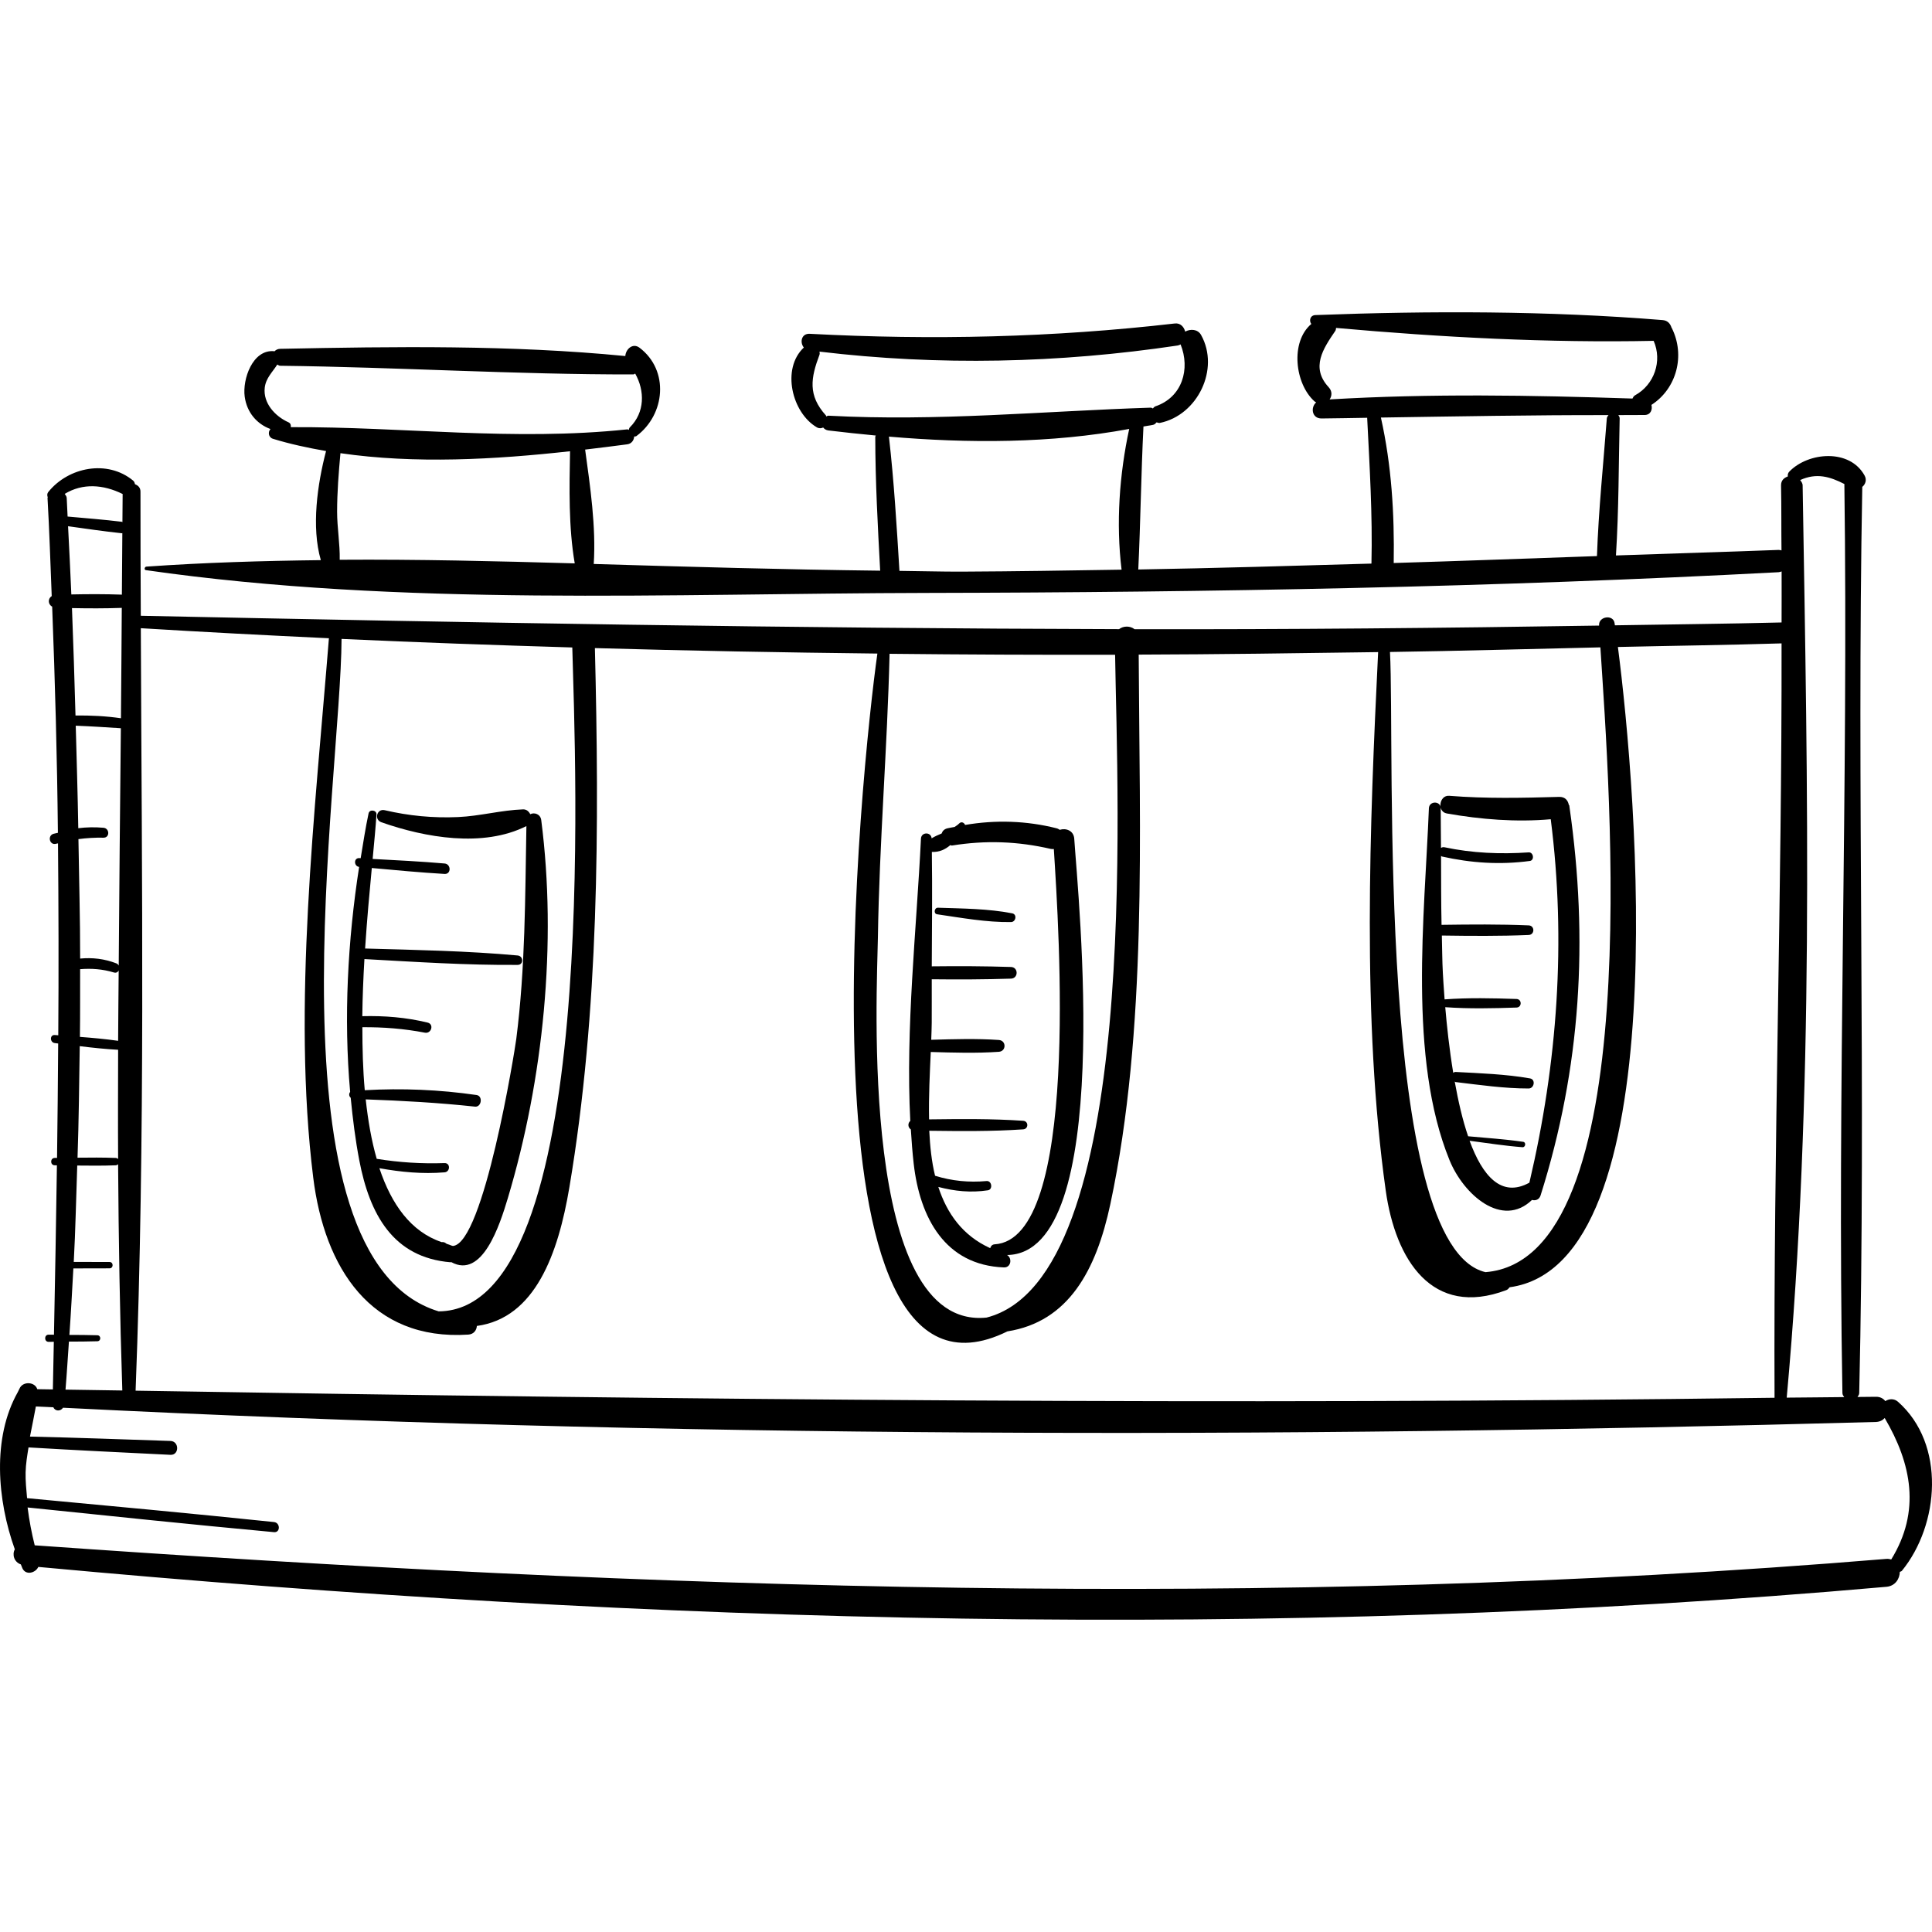 <?xml version="1.0" encoding="iso-8859-1"?>
<!-- Generator: Adobe Illustrator 18.0.0, SVG Export Plug-In . SVG Version: 6.00 Build 0)  -->
<!DOCTYPE svg PUBLIC "-//W3C//DTD SVG 1.1//EN" "http://www.w3.org/Graphics/SVG/1.1/DTD/svg11.dtd">
<svg version="1.1" id="Capa_1" xmlns="http://www.w3.org/2000/svg" xmlns:xlink="http://www.w3.org/1999/xlink" x="0px" y="0px"
	 viewBox="0 0 209.693 209.693" style="enable-background:new 0 0 209.693 209.693;" xml:space="preserve">
<g>
	<path d="M205.997,152.139c-0.423-0.373-0.977-0.324-1.372-0.067c-0.219-0.282-0.554-0.478-1.026-0.47
		c-0.665,0.011-1.329,0.01-1.994,0.02c0.08-0.128,0.184-0.235,0.188-0.423c0.764-32.787-0.281-65.573,0.333-98.354
		c0.339-0.28,0.512-0.752,0.255-1.224c-1.608-2.946-6.106-2.568-8.172-0.439c-0.159,0.164-0.188,0.35-0.164,0.529
		c-0.403,0.144-0.748,0.425-0.736,0.985c0.05,2.348,0.019,4.694,0.048,7.042c-0.102-0.023-0.197-0.056-0.318-0.052
		c-5.882,0.225-11.766,0.396-17.649,0.601c0.314-4.94,0.292-9.916,0.403-14.863c0.004-0.166-0.075-0.267-0.146-0.371
		c0.945,0.004,1.889-0.019,2.835-0.01c0.677,0.007,0.895-0.595,0.759-1.097c2.742-1.767,3.695-5.379,2.208-8.347
		c-0.007-0.014-0.019-0.02-0.026-0.033c-0.126-0.411-0.406-0.781-0.965-0.826c-12.401-1.011-25.256-1.013-37.689-0.543
		c-0.577,0.022-0.71,0.618-0.444,0.965c-2.308,1.956-1.78,6.498,0.346,8.4c0.059,0.053,0.122,0.073,0.183,0.111
		c-0.628,0.541-0.475,1.754,0.58,1.746c1.652-0.013,3.302-0.052,4.954-0.075c0.264,5.271,0.59,10.548,0.465,15.826
		c-8.435,0.243-16.871,0.495-25.308,0.641c0.247-5.165,0.303-10.349,0.562-15.52c0.346-0.073,0.706-0.102,1.05-0.18
		c0.178-0.041,0.271-0.163,0.377-0.272c0.121,0.022,0.217,0.091,0.361,0.062c4.082-0.835,6.525-5.845,4.468-9.54
		c-0.362-0.65-1.164-0.68-1.727-0.369c-0.133-0.516-0.516-0.952-1.127-0.882c-13.244,1.524-26.317,1.821-39.624,1.12
		c-0.913-0.048-1.094,0.938-0.64,1.489c-2.462,2.305-1.286,7.084,1.406,8.658c0.254,0.149,0.487,0.117,0.694,0.024
		c0.129,0.164,0.317,0.288,0.57,0.319c1.695,0.206,3.414,0.386,5.143,0.55c-0.012,0.058-0.06,0.082-0.06,0.15
		c0.005,4.843,0.274,9.684,0.532,14.519c-10.329-0.12-20.699-0.416-31.088-0.728c0.259-4.045-0.384-8.396-0.934-12.415
		c1.548-0.183,3.08-0.373,4.574-0.572c0.48-0.064,0.724-0.461,0.751-0.846c0.084-0.009,0.167,0.006,0.252-0.057
		c3.12-2.33,3.576-7.126,0.325-9.581c-0.731-0.552-1.496,0.156-1.541,0.904c-12.381-1.212-25.051-1.035-37.469-0.783
		c-0.271,0.006-0.463,0.122-0.61,0.271c-0.018-0.003-0.036-0.015-0.054-0.016c-2.328-0.198-3.431,3.047-3.179,4.923
		c0.232,1.731,1.322,2.981,2.799,3.528c-0.289,0.313-0.234,0.904,0.274,1.06c1.865,0.573,3.799,0.985,5.759,1.328
		c-0.936,3.563-1.613,8.252-0.567,11.841c-6.333,0.074-12.651,0.262-18.93,0.703c-0.203,0.014-0.283,0.35-0.052,0.383
		c27.724,3.979,56.82,2.526,84.781,2.472c30.822-0.06,61.635-0.619,92.416-2.248c0.127-0.007,0.227-0.05,0.334-0.085
		c0.018,1.847-0.011,3.693-0.004,5.539c-6.033,0.149-12.061,0.208-18.092,0.309c-0.012-0.077-0.025-0.176-0.036-0.249
		c-0.146-0.953-1.725-0.728-1.68,0.227c0.001,0.015,0.002,0.036,0.003,0.051c-16.813,0.269-33.62,0.425-50.421,0.394
		c-0.47-0.375-1.206-0.377-1.679-0.007C86.076,68.2,50.701,67.576,15.281,66.833c-0.015-4.491-0.044-8.984-0.034-13.473
		c0.001-0.448-0.272-0.677-0.591-0.803c-0.044-0.137-0.065-0.278-0.211-0.398c-2.783-2.296-6.999-1.473-9.185,1.218
		c-0.165,0.203-0.15,0.414-0.077,0.601c0,0.028-0.027,0.037-0.025,0.066c0.202,3.554,0.313,7.103,0.455,10.653
		C5.178,64.97,5.197,65.6,5.662,65.84c0.315,8.188,0.54,16.372,0.623,24.55c-0.164,0.048-0.326,0.058-0.492,0.112
		c-0.678,0.221-0.396,1.282,0.297,1.076c0.068-0.02,0.138-0.024,0.206-0.043c0.062,6.944,0.08,13.887,0.028,20.831
		c-0.125-0.01-0.251-0.018-0.375-0.028c-0.567-0.045-0.547,0.81,0,0.874c0.122,0.014,0.244,0.031,0.366,0.045
		c-0.033,4.139-0.062,8.277-0.123,12.418c-0.083,0-0.168,0.002-0.251,0.003c-0.514,0.002-0.515,0.797,0,0.799
		c0.079,0,0.158,0.002,0.237,0.002c-0.092,6.125-0.194,12.252-0.32,18.386c-0.193,0-0.385-0.007-0.578-0.007
		c-0.503,0-0.503,0.781,0,0.781c0.188,0,0.375-0.007,0.563-0.007c-0.036,1.724-0.069,3.446-0.105,5.171
		c-0.564-0.01-1.127-0.017-1.691-0.026c-0.232-0.76-1.425-0.889-1.864-0.188c-0.085,0.136-0.135,0.291-0.214,0.43
		c-0.027,0.029-0.028,0.068-0.05,0.1c-2.782,4.946-2.224,11.699-0.311,17.038c-0.307,0.572-0.083,1.379,0.656,1.639
		c0.059,0.135,0.107,0.285,0.167,0.417c0.364,0.801,1.424,0.518,1.729-0.145c66.594,6.183,133.919,8.055,200.59,2.158
		c0.955-0.085,1.44-0.871,1.45-1.623c0.075-0.042,0.161-0.034,0.226-0.113C210.491,165.5,211.215,156.741,205.997,152.139z
		 M31.561,46.362c0.034-0.208-0.02-0.424-0.25-0.527c-1.449-0.647-2.774-2.079-2.576-3.762c0.124-1.055,0.851-1.695,1.36-2.508
		c0.105,0.043,0.17,0.131,0.305,0.133c12.771,0.153,25.569,0.962,38.332,0.94c0.095,0,0.131-0.067,0.212-0.085
		c1.045,1.859,1.064,4.197-0.58,5.829c-0.08,0.079-0.09,0.179-0.111,0.275c-0.065-0.009-0.094-0.063-0.171-0.055
		C55.721,47.906,43.805,46.305,31.561,46.362z M36.872,60.755c0.033-1.73-0.285-3.502-0.283-5.233
		c0.002-2.119,0.17-4.226,0.362-6.334c8.105,1.18,16.778,0.689,24.919-0.212c-0.076,3.975-0.165,8.251,0.51,12.172
		C53.865,60.902,45.351,60.697,36.872,60.755z M89.914,45.117c-0.103-0.006-0.147,0.06-0.229,0.082
		c-0.024-0.036-0.014-0.077-0.044-0.111c-1.977-2.179-1.642-4.08-0.695-6.589c0.049-0.129,0.004-0.225-0.001-0.336
		c12.952,1.551,25.985,1.263,38.886-0.665c0.12-0.018,0.211-0.07,0.304-0.119c1.075,2.655,0.193,5.739-2.736,6.725
		c-0.136,0.046-0.179,0.151-0.271,0.227c-0.081-0.021-0.131-0.089-0.225-0.086C113.163,44.626,101.704,45.756,89.914,45.117z
		 M121.733,61.83c-5.753,0.093-11.505,0.184-17.259,0.213c-2.275,0.011-4.569-0.064-6.851-0.083
		c-0.299-4.853-0.587-9.713-1.138-14.544c-0.001-0.012-0.013-0.016-0.015-0.028c8.668,0.746,17.612,0.74,26.09-0.833
		C121.498,51.478,121.115,56.801,121.733,61.83z M144.312,43.352c0.257-0.373,0.305-0.884-0.106-1.33
		c-1.977-2.139-0.586-4.193,0.723-6.108c0.071-0.104,0.061-0.214,0.085-0.322c11.377,1.018,23.071,1.637,34.468,1.402
		c0.96,2.185,0.069,4.765-2.014,5.908c-0.168,0.092-0.213,0.228-0.286,0.355C166.233,42.896,155.253,42.702,144.312,43.352z
		 M174.398,45.422c-0.379,4.969-0.897,9.952-1.069,14.934c-7.353,0.252-14.706,0.532-22.06,0.751
		c0.085-5.364-0.229-10.577-1.39-15.788c8.234-0.125,16.466-0.278,24.703-0.264C174.499,45.158,174.41,45.26,174.398,45.422z
		 M195.652,52.695c-0.004-0.263-0.145-0.42-0.266-0.591c1.779-0.809,3.232-0.371,4.796,0.429
		c0.445,32.888-0.796,65.771-0.212,98.665c0.003,0.195,0.108,0.308,0.192,0.438c-2.081,0.032-4.158,0.031-6.238,0.059
		C196.919,118.912,196.197,85.573,195.652,52.695z M173.701,70.263c0.979,15.31,5.051,66.407-12.47,67.813
		c-11.936-2.787-9.808-56.983-10.368-67.312C158.481,70.652,166.088,70.432,173.701,70.263z M96.552,70.961
		c8.158,0.087,16.318,0.12,24.477,0.106c0.223,15.453,2.801,67.652-13.95,71.938c-13.875,1.43-11.882-35.463-11.794-41.267
		C95.441,91.464,96.304,81.226,96.552,70.961z M62.115,70.274c0.306,12.06,3.037,71.918-14.501,72.058
		c-19.046-5.767-10.598-57.818-10.543-72.986C45.414,69.731,53.764,70.023,62.115,70.274z M15.284,68.183
		c6.801,0.416,13.607,0.77,20.415,1.091c-1.485,18.617-3.999,40.037-1.702,58.54c1.216,9.792,6.256,17.731,16.833,17.039
		c0.599-0.039,0.897-0.484,0.928-0.939c6.328-0.859,8.828-7.836,10.041-15.046c3.226-19.163,3.248-39.155,2.769-58.526
		c10.216,0.292,20.438,0.478,30.661,0.594c-1.676,11.801-9.43,85.188,14.114,73.567c6.615-1.042,9.63-6.596,11.169-13.807
		c4.028-18.878,3.168-40.304,3.079-59.647c8.664-0.025,17.326-0.149,25.987-0.272c-0.912,18.752-1.774,39.947,0.829,58.465
		c1.053,7.486,5.024,13.822,13.085,10.784c0.18-0.068,0.255-0.199,0.361-0.312c18.156-2.459,13.774-53.906,11.749-69.493
		c5.921-0.135,11.848-0.207,17.763-0.39c0.047,27.304-0.88,54.574-0.761,81.877c-59.337,0.803-118.559,0.217-177.886-0.769
		C15.779,123.387,15.388,95.768,15.284,68.183z M7.481,145.613c1.029-0.007,2.057-0.001,3.087-0.038
		c0.419-0.015,0.419-0.635,0-0.651c-1.012-0.036-2.024-0.03-3.036-0.037c0.171-2.404,0.295-4.811,0.431-7.217
		c1.309-0.003,2.618-0.006,3.927-0.009c0.443-0.001,0.444-0.687,0-0.688c-1.295-0.003-2.59-0.006-3.885-0.009
		c0.192-3.484,0.253-6.973,0.378-10.46c1.391,0.017,2.781,0.027,4.168-0.026c0.119-0.004,0.203-0.055,0.267-0.12
		c0.054,8.191,0.19,16.379,0.457,24.561c-2.056-0.034-4.109-0.059-6.165-0.094C7.256,149.089,7.355,147.35,7.481,145.613z
		 M8.674,112.541c0.032-2.45,0.015-4.9,0.022-7.35c1.227-0.097,2.426-0.017,3.667,0.359c0.256,0.077,0.421-0.046,0.519-0.214
		c-0.016,2.544-0.054,5.087-0.061,7.63C11.446,112.774,10.062,112.643,8.674,112.541z M12.821,113.94
		c-0.008,3.953-0.026,7.907-0.001,11.859c-0.064-0.066-0.149-0.116-0.268-0.121c-1.377-0.052-2.757-0.043-4.137-0.026
		c0.138-4.034,0.18-8.07,0.24-12.106C10.041,113.719,11.43,113.864,12.821,113.94z M12.635,104.564
		c-1.304-0.507-2.609-0.649-3.936-0.524c0.006-4.323-0.121-8.644-0.186-12.966c0.894-0.118,1.797-0.172,2.717-0.154
		c0.703,0.014,0.681-1.019,0-1.078c-0.941-0.082-1.843-0.063-2.734,0.048C8.435,86.18,8.32,82.473,8.221,78.765
		c1.634,0.063,3.263,0.171,4.897,0.275c-0.085,8.584-0.176,17.17-0.232,25.756C12.83,104.703,12.761,104.612,12.635,104.564z
		 M8.194,77.658c-0.108-3.887-0.231-7.773-0.382-11.657c1.802,0.037,3.605,0.041,5.406-0.023c-0.032,3.993-0.051,7.984-0.091,11.979
		C11.496,77.717,9.846,77.641,8.194,77.658z M13.228,64.54c-1.828-0.065-3.657-0.061-5.486-0.022
		c-0.101-2.469-0.229-4.936-0.355-7.403c1.943,0.267,3.883,0.559,5.833,0.763c0.026,0.003,0.034-0.019,0.058-0.019
		C13.261,60.086,13.245,62.313,13.228,64.54z M13.311,53.618c-0.004,1.017-0.016,2.035-0.023,3.052
		c-0.028-0.007-0.038-0.034-0.067-0.038c-1.956-0.239-3.922-0.389-5.884-0.567c-0.036-0.673-0.058-1.347-0.097-2.02
		c-0.011-0.195-0.132-0.301-0.216-0.439C8.973,52.415,11.218,52.581,13.311,53.618z M205.268,169.259
		c-0.158-0.043-0.322-0.079-0.521-0.063c-67.142,5.566-133.884,3.286-200.979-1.471c-0.34-1.351-0.599-2.725-0.773-4.109
		c8.912,0.922,17.822,1.854,26.744,2.679c0.705,0.065,0.694-1.024,0-1.097c-8.927-0.932-17.864-1.758-26.801-2.593
		c-0.083-0.934-0.182-1.868-0.159-2.804c0.022-0.923,0.174-1.812,0.316-2.704c5.133,0.31,10.27,0.549,15.406,0.805
		c0.966,0.048,0.97-1.474,0-1.506c-5.082-0.17-10.163-0.356-15.247-0.474c0.207-1.089,0.444-2.171,0.638-3.266
		c0.634,0.033,1.268,0.055,1.902,0.087c0.186,0.446,0.78,0.455,1.047,0.048c65.428,3.297,131.293,3.351,196.757,1.545
		c0.424-0.012,0.741-0.184,0.961-0.43C207.48,158.875,208.491,164.027,205.268,169.259z"/>
	<path d="M58.745,89.016c-0.085-0.663-0.747-0.871-1.193-0.645c-0.151-0.296-0.405-0.539-0.784-0.525
		c-2.371,0.086-4.674,0.732-7.06,0.836c-2.706,0.118-5.309-0.129-7.951-0.745c-0.857-0.2-1.18,1.021-0.361,1.309
		c4.74,1.667,11.04,2.78,15.738,0.413c-0.142,7.756-0.11,15.368-1.098,23.101c-0.174,1.36-3.542,22.23-6.883,22.473
		c0,0-0.003-0.003-0.006-0.004c-0.188-0.035-0.335-0.131-0.516-0.176c-0.066-0.04-0.134-0.027-0.2-0.085
		c-0.16-0.142-0.332-0.174-0.494-0.151c-3.333-1.126-5.447-4.092-6.76-8.024c2.336,0.42,4.678,0.646,7.07,0.449
		c0.635-0.052,0.654-1.027,0-1.004c-2.478,0.086-4.922-0.069-7.359-0.462c-0.568-1.968-0.945-4.156-1.195-6.452
		c3.966,0.141,7.904,0.36,11.859,0.786c0.712,0.077,0.886-1.156,0.171-1.26c-4.008-0.581-8.085-0.754-12.133-0.522
		c-0.2-2.211-0.26-4.519-0.26-6.837c2.276-0.018,4.542,0.158,6.783,0.592c0.709,0.137,1.018-0.92,0.302-1.094
		c-2.359-0.572-4.692-0.756-7.092-0.697c0.024-2.086,0.111-4.17,0.23-6.198c5.543,0.306,11.076,0.674,16.63,0.633
		c0.668-0.005,0.646-0.964,0-1.023c-5.508-0.501-11.03-0.599-16.556-0.756c0.207-3.17,0.481-6.139,0.727-8.737
		c2.631,0.236,5.261,0.49,7.898,0.643c0.734,0.043,0.719-1.072,0-1.134c-2.597-0.225-5.202-0.351-7.806-0.494
		c0.176-1.86,0.334-3.547,0.415-4.825c0.031-0.489-0.756-0.598-0.858-0.116c-0.336,1.578-0.588,3.226-0.857,4.859
		c-0.049-0.003-0.099-0.007-0.148-0.009c-0.617-0.035-0.607,0.88-0.019,0.957c-1.238,7.946-1.692,16.378-0.975,24.425
		c-0.158,0.189-0.13,0.475,0.06,0.631c0.224,2.307,0.51,4.591,0.934,6.802c1.118,5.832,3.655,10.544,9.911,11.053
		c0.026,0.002,0.037-0.022,0.062-0.022c3.37,1.86,5.258-3.969,6.154-6.959C58.983,117.136,60.464,102.344,58.745,89.016z"/>
	<path d="M116.596,91.037c-0.059-0.902-0.921-1.184-1.574-0.971c-0.103-0.066-0.209-0.132-0.35-0.167
		c-3.261-0.825-6.625-0.925-9.921-0.363c-0.108-0.249-0.406-0.41-0.653-0.153c-0.148,0.154-0.323,0.257-0.491,0.372
		c-0.263,0.058-0.529,0.084-0.79,0.151c-0.356,0.092-0.529,0.31-0.615,0.559c-0.377,0.148-0.742,0.319-1.087,0.524
		c-0.055-0.712-1.121-0.702-1.157,0.034c-0.481,9.862-1.679,20.57-1.158,30.638c-0.293,0.246-0.267,0.713,0.06,0.926
		c0.078,1.25,0.171,2.494,0.31,3.72c0.668,5.884,3.418,11.014,9.792,11.255c0.775,0.029,0.925-0.991,0.345-1.347
		C121.019,136.071,117.001,97.23,116.596,91.037z M107.946,135.055c-0.256,0.015-0.417,0.206-0.472,0.416
		c-3.01-1.368-4.696-3.779-5.632-6.646c1.771,0.466,3.524,0.645,5.377,0.367c0.565-0.085,0.438-1.055-0.136-1.005
		c-1.924,0.169-3.755-0.004-5.594-0.575c-0.38-1.548-0.546-3.204-0.63-4.883c3.402,0.041,6.794,0.079,10.194-0.153
		c0.597-0.041,0.599-0.889,0-0.93c-3.407-0.233-6.806-0.194-10.215-0.153c-0.05-2.515,0.082-5.026,0.184-7.314
		c2.464,0.07,4.924,0.149,7.387-0.02c0.824-0.057,0.826-1.226,0-1.283c-2.446-0.169-4.889-0.091-7.336-0.021
		c0.023-0.623,0.047-1.246,0.053-1.816c0.017-1.585-0.007-3.169,0.003-4.753c2.869,0.033,5.732,0.024,8.602-0.069
		c0.813-0.027,0.815-1.238,0-1.264c-2.869-0.093-5.731-0.102-8.6-0.069c0.023-4.14,0.064-8.28,0.009-12.422
		c0.006,0,0.009,0.005,0.015,0.005c0.829,0.031,1.449-0.282,1.986-0.737c0.07,0.002,0.115,0.054,0.19,0.041
		c3.643-0.585,7.127-0.464,10.724,0.369c0.117,0.027,0.219,0.014,0.324,0.01C114.939,101.046,117.204,134.513,107.946,135.055z"/>
	<path d="M170.35,87.607c0.001-0.019-0.006-0.033-0.006-0.051c-0.006-0.04-0.008-0.079-0.014-0.118
		c-0.007-0.048-0.049-0.051-0.06-0.094c-0.093-0.463-0.393-0.87-1.047-0.852c-4.01,0.112-7.923,0.201-11.932-0.119
		c-1.085-0.087-1.346,1.725-0.26,1.917c3.679,0.652,7.539,0.959,11.282,0.626c1.684,13.245,0.732,26.457-2.318,39.447
		c-3.039,1.677-5.095-0.738-6.491-4.548c1.91,0.25,3.823,0.553,5.743,0.699c0.33,0.025,0.412-0.535,0.079-0.584
		c-1.98-0.291-3.988-0.417-5.981-0.603c-0.615-1.795-1.081-3.859-1.454-5.935c0.036,0.011,0.052,0.045,0.092,0.05
		c2.611,0.314,5.299,0.701,7.931,0.699c0.608-0.001,0.785-0.984,0.148-1.095c-2.645-0.465-5.4-0.557-8.079-0.7
		c-0.115-0.006-0.178,0.051-0.255,0.091c-0.426-2.588-0.694-5.116-0.866-7.12c2.561,0.182,5.186,0.128,7.737,0.039
		c0.598-0.021,0.599-0.909,0-0.93c-2.574-0.089-5.224-0.147-7.807,0.042c-0.105-1.35-0.163-2.377-0.189-2.861
		c-0.075-1.354-0.072-2.712-0.11-4.068c3.147,0.045,6.281,0.072,9.428-0.06c0.67-0.028,0.671-1.013,0-1.041
		c-3.158-0.133-6.302-0.105-9.46-0.06c-0.053-2.495-0.044-4.991-0.053-7.487c0.039,0.02,0.048,0.06,0.097,0.071
		c3.176,0.71,6.307,0.917,9.537,0.483c0.527-0.071,0.405-0.967-0.126-0.931c-3.075,0.208-6.114,0.085-9.135-0.556
		c-0.151-0.032-0.276,0.007-0.38,0.072c-0.004-1.434-0.032-2.869-0.03-4.302c0.001-0.828-1.251-0.823-1.283,0
		c-0.455,11.613-2.279,27.085,2.239,38.191c1.521,3.738,5.705,7.435,8.955,4.316c0.355,0.106,0.779-0.019,0.926-0.483
		C171.599,115.855,172.412,102.014,170.35,87.607z"/>
	<path d="M109.862,99.13c-2.61-0.511-5.403-0.518-8.057-0.609c-0.399-0.014-0.506,0.652-0.096,0.712
		c2.626,0.382,5.371,0.885,8.025,0.846C110.26,100.072,110.414,99.238,109.862,99.13z"/>
</g>
<g>
</g>
<g>
</g>
<g>
</g>
<g>
</g>
<g>
</g>
<g>
</g>
<g>
</g>
<g>
</g>
<g>
</g>
<g>
</g>
<g>
</g>
<g>
</g>
<g>
</g>
<g>
</g>
<g>
</g>
</svg>
